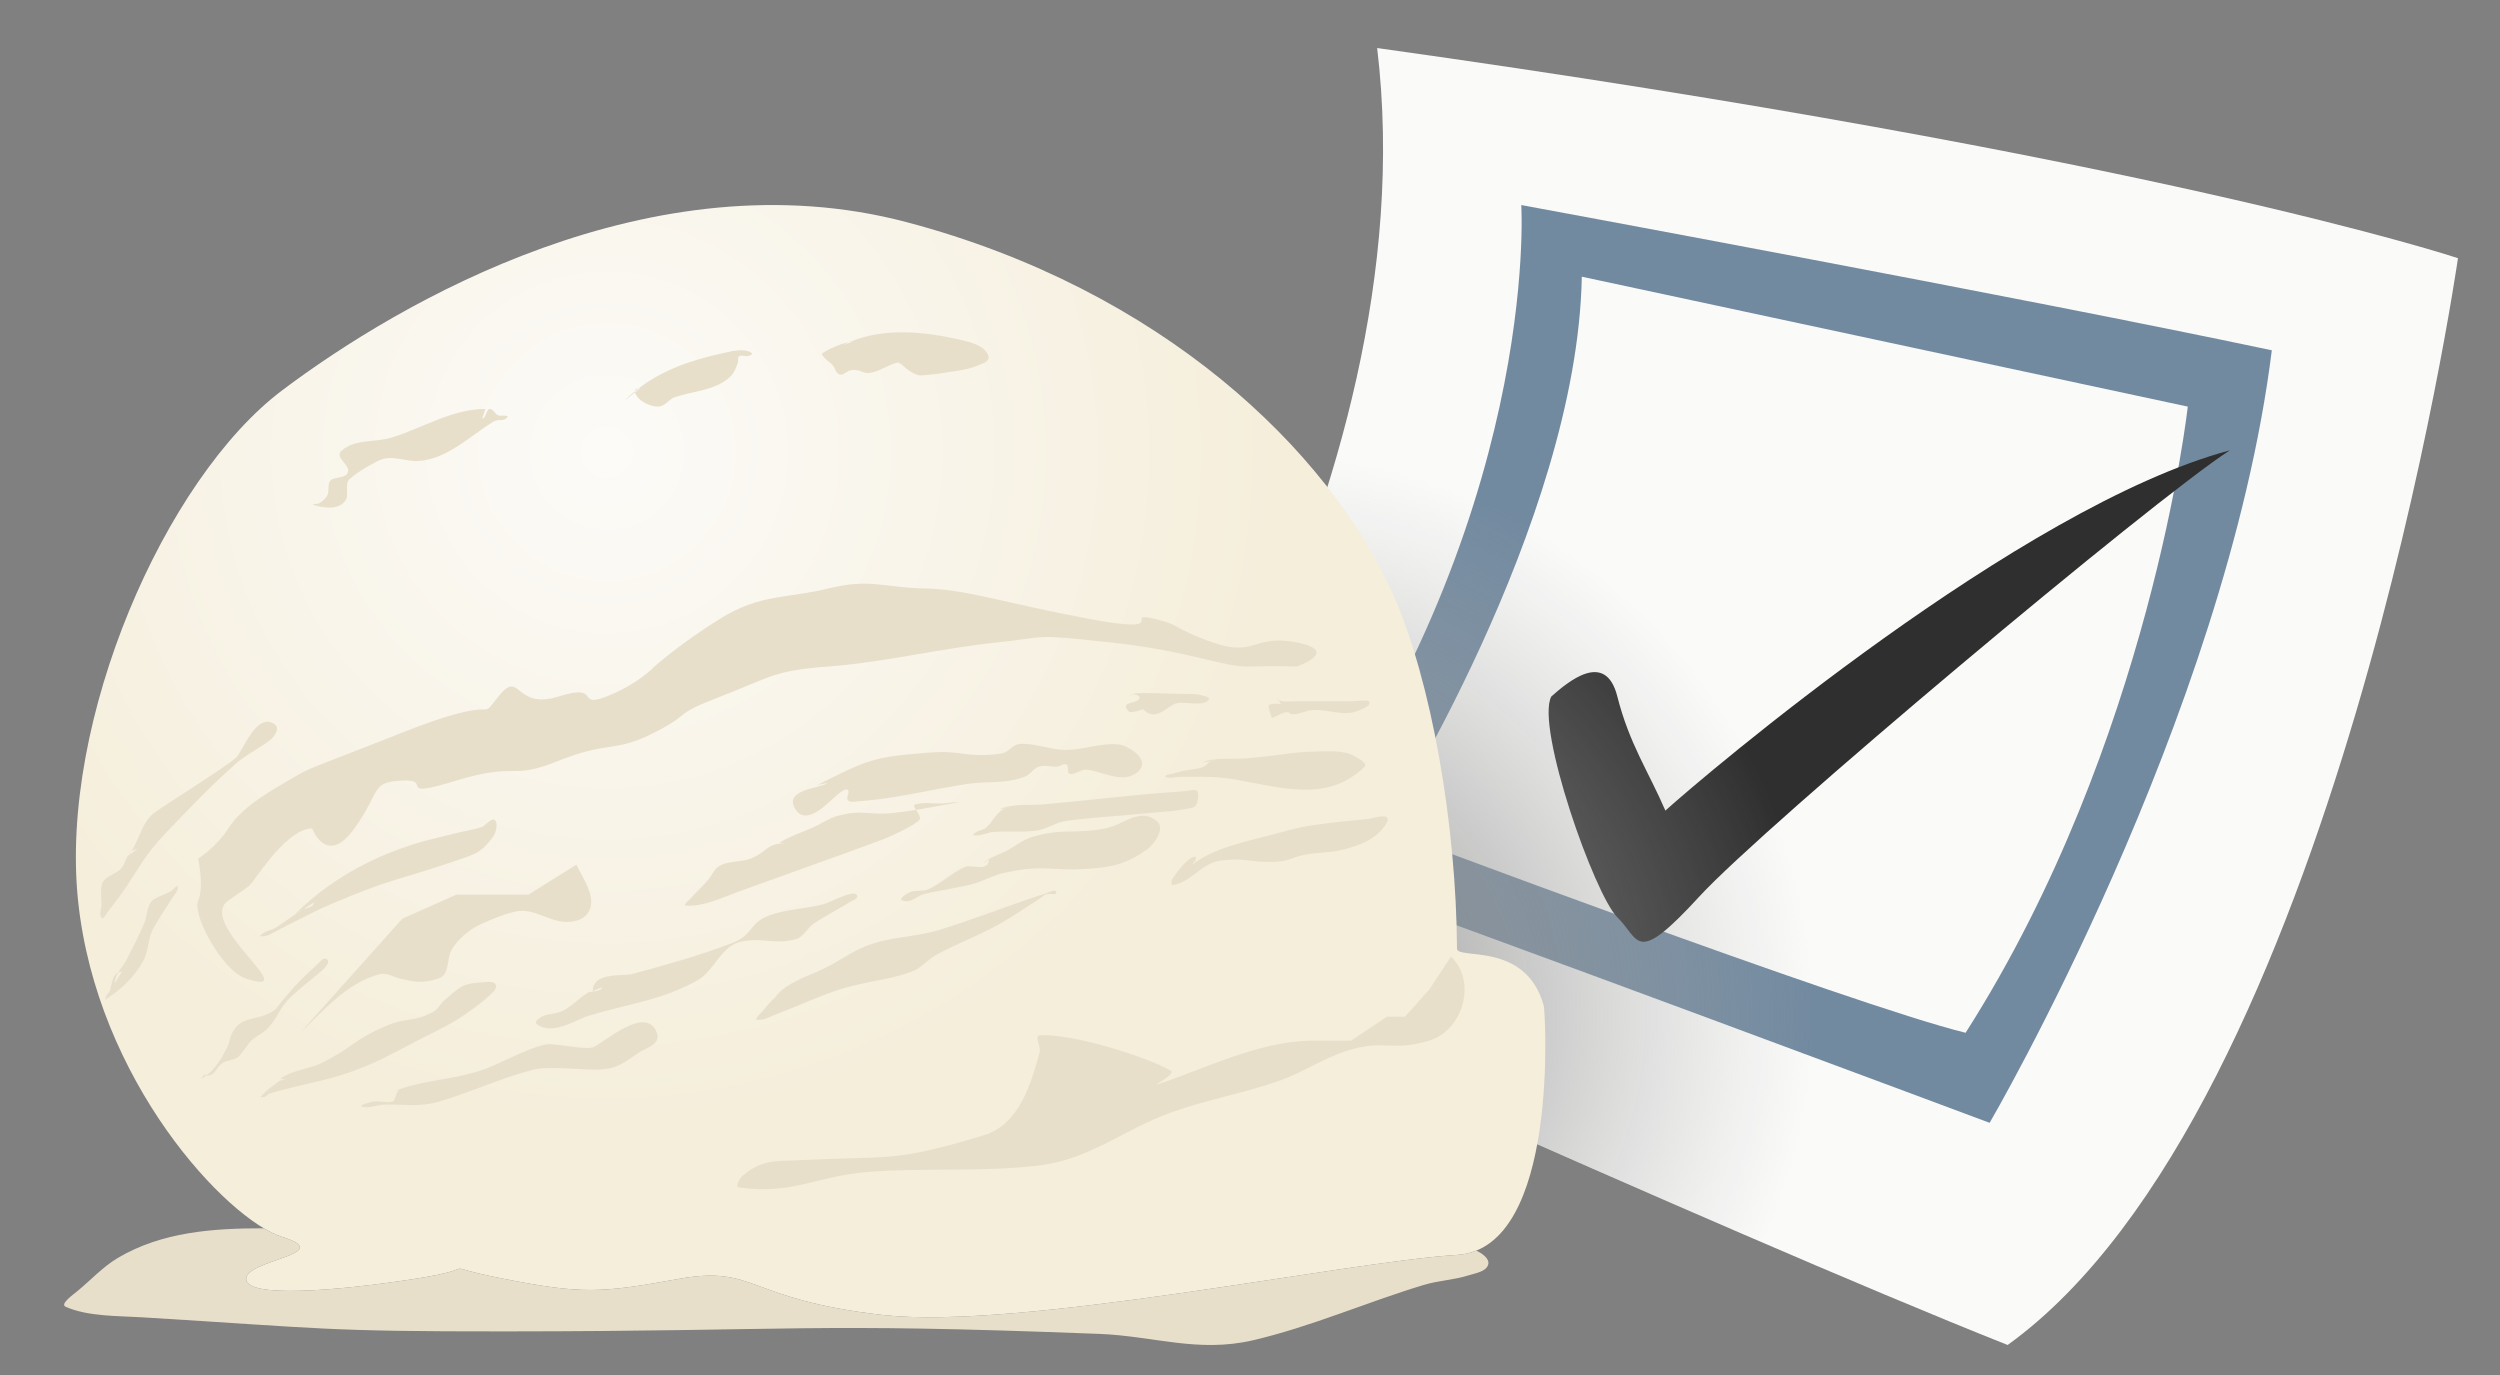 <?xml version="1.0" encoding="UTF-8" standalone="no"?><!DOCTYPE svg PUBLIC "-//W3C//DTD SVG 1.1//EN" "http://www.w3.org/Graphics/SVG/1.1/DTD/svg11.dtd"><svg width="100%" height="100%" viewBox="0 0 200 110" version="1.1" xmlns="http://www.w3.org/2000/svg" xmlns:xlink="http://www.w3.org/1999/xlink" xml:space="preserve" xmlns:serif="http://www.serif.com/" style="fill-rule:evenodd;clip-rule:evenodd;stroke-linejoin:round;stroke-miterlimit:2;"><rect x="0" y="0" width="200" height="110" fill="#808080" stroke="none"/><rect id="logo" x="0" y="0" width="200" height="110.001" style="fill:none;"/><g id="todo"><path d="M88.077,75.897c-0,-0 26.39,-36.228 22.096,-72.054c62.131,8.695 86.464,16.812 86.464,16.812c0,0 -9.788,68.031 -36.026,86.944c-23.211,-9.224 -72.534,-31.702 -72.534,-31.702Z" style="fill:#fafaf9;"/><path d="M121.702,16.404c-0,-0 1.581,25.345 -18.587,52.768c15.091,5.339 56.055,20.655 56.055,20.655c-0,-0 18.897,-32.374 22.576,-61.804c-20.141,-4.266 -60.044,-11.619 -60.044,-11.619Zm4.843,5.732l48.476,10.393c0,-0 -2.951,26.86 -17.773,50.093c-9.123,-2.234 -46.555,-16.333 -46.555,-16.333c-0,0 15.491,-24.336 15.852,-44.153Z" style="fill:#728aa0;"/><path d="M124.103,55.721c1.274,-1.121 4.335,-3.766 5.284,-0c0.95,3.766 2.506,6.027 3.843,9.127c3.015,-2.735 28.427,-24.344 45.154,-28.821c-6.178,3.984 -37.263,30.055 -42.436,35.693c-5.173,5.638 -4.738,3.452 -6.561,1.664c-1.822,-1.789 -6.557,-15.229 -5.284,-17.663" style="fill:#2f2f2f;"/><path d="M88.077,75.897c-0,-0 26.39,-36.228 22.096,-72.054c62.131,8.695 86.464,16.812 86.464,16.812c0,0 -9.788,68.031 -36.026,86.944c-23.211,-9.224 -72.534,-31.702 -72.534,-31.702Z" style="fill:url(#_Radial1);"/></g><g id="ice-cream"><path d="M22.577,98.954c-4.402,-1.384 -14.826,-12.443 -16.332,-26.9c-1.507,-14.458 6.961,-33.78 16.332,-40.831c9.37,-7.051 29.575,-18.841 49.957,-13.45c20.382,5.392 33.754,18.23 38.909,29.782c3.092,6.93 5.068,18.523 5.117,28.342c0.004,0.9 5.532,-0.617 6.944,4.572c0.113,0.415 1.308,19.417 -6.944,19.926c-9.013,0.555 -34.995,6.05 -45.947,4.803c-10.953,-1.246 -10.123,-4.014 -16.333,-2.882c-6.209,1.132 -7.71,1.22 -13.93,0c-6.219,-1.219 -0.969,-0.964 -7.205,0c-6.237,0.964 -13.442,1.555 -13.45,0c-0.009,-1.555 7.284,-1.978 2.882,-3.362Z" style="fill:url(#_Radial2);"/><path d="M21.108,98.265c0.033,0.019 0.065,0.038 0.098,0.057l-0.629,0c0.215,0 0.427,0.001 0.634,0.003c0.499,0.289 0.958,0.501 1.366,0.629c4.402,1.384 -2.891,1.807 -2.882,3.362c0.008,1.555 7.213,0.964 13.45,0c6.236,-0.964 0.986,-1.219 7.205,0c6.22,1.22 7.721,1.132 13.93,0c6.21,-1.132 5.38,1.636 16.333,2.882c10.952,1.247 36.934,-4.248 45.947,-4.803c0.558,-0.035 1.072,-0.153 1.547,-0.345c0.466,0.224 1.074,0.637 0.95,1.105c-0.153,0.583 -1.007,0.692 -1.581,0.875c-1.155,0.367 -2.394,0.411 -3.555,0.76c-4.592,1.383 -9.018,3.345 -13.689,4.433c-4.391,1.022 -7.962,-0.345 -12.304,-0.512c-23.765,-0.919 -23.703,-0.216 -47.522,-0.199c-14.566,0.01 -14.465,-0.242 -29.082,-1.13c-1.866,-0.114 -4.292,-0.054 -6.065,-0.837c-0.487,-0.215 0.547,-0.938 0.957,-1.276c1.066,-0.879 2.015,-1.923 3.202,-2.629c3.52,-2.093 7.645,-2.383 11.69,-2.375Zm94.971,-21.735c2.117,1.999 0.943,5.928 -1.754,6.725c-3.14,0.928 -3.534,-0.181 -6.662,0.84c-1.845,0.603 -3.489,1.727 -5.321,2.37c-2.842,0.997 -5.838,1.518 -8.672,2.538c-3.746,1.349 -6.465,3.741 -10.553,4.237c-4.525,0.549 -9.121,0.154 -13.665,0.514c-4.134,0.327 -6.092,1.852 -10.338,1.242c-0.339,-0.049 0.066,-0.753 0.329,-0.971c1.54,-1.274 2.605,-1.12 4.466,-1.21c7.513,-0.364 7.522,0.187 14.791,-1.99c2.846,-0.853 3.815,-4.199 4.475,-6.662c0.115,-0.431 -0.45,-1.303 -0.005,-1.338c2.39,-0.193 8.477,1.661 10.5,2.832c0.446,0.258 -1.574,1.263 -1.085,1.101c3.856,-1.276 8.052,-3.434 12.252,-3.503l3.243,0l2.883,-1.921l1.441,0l1.921,-2.153l1.754,-2.651Zm-84.144,10.649l-0.45,0.129c2.596,-0.974 4.229,-0.819 6.862,-1.634c1.608,-0.497 3.71,-1.817 5.392,-2.124c0.626,-0.114 3.044,0.458 3.677,0.245c0.82,-0.276 4.268,-3.526 5.147,-1.144c0.313,0.851 -0.831,1.178 -1.308,1.471c-1.118,0.687 -1.603,1.283 -2.983,1.42c-1.501,0.15 -4.178,-0.335 -5.676,0.05c-2.549,0.656 -4.949,1.802 -7.475,2.539c-1.615,0.471 -2.733,0.187 -4.371,0.239c-0.602,0.019 -1.217,0.322 -1.798,0.163c-0.317,-0.086 0.574,-0.354 0.899,-0.408c0.51,-0.085 1.054,0.141 1.552,-0c0.241,-0.068 0.263,-0.779 0.532,-0.946l0.122,-0.034c-0.046,-0 -0.086,0.012 -0.122,0.034Zm-9.518,-0.851c0.607,-0.608 2.478,-0.879 3.186,-1.226c2.766,-1.356 2.51,-1.843 5.352,-3.059c1.545,-0.662 2.225,-0.264 3.716,-1.107c0.371,-0.21 0.565,-0.642 0.888,-0.921c1.431,-1.237 1.452,-1.327 3.367,-1.458c0.233,-0.015 0.524,-0.026 0.685,0.143c0.122,0.129 0.073,0.398 -0.045,0.531c-0.518,0.58 -1.152,1.051 -1.778,1.512c-1.453,1.073 -2.55,1.574 -4.154,2.383c-1.368,0.69 -2.696,1.468 -4.11,2.058c-3.308,1.379 -4.504,1.297 -7.924,2.287c-0.168,0.049 -0.271,0.233 -0.436,0.288c-0.096,0.032 -0.368,0.031 -0.3,-0.043c0.433,-0.468 0.95,-0.856 1.471,-1.225c0.14,-0.1 0.662,-0.163 0.49,-0.163l-0.408,-0Zm-5.94,-0.494c-0.061,0.102 -0.098,0.218 -0.007,0.234c-0.134,0.097 -0.275,0.184 -0.426,0.26l0.433,-0.494c0.05,-0.085 0.117,-0.16 0.139,-0.16l-0.139,0.16Zm-0.007,0.234c0.722,-0.524 1.214,-1.336 1.617,-2.11c0.425,-0.816 0.189,-0.955 0.735,-1.715c0.551,-0.767 1.654,-0.737 2.426,-1.054c0.983,-0.404 0.845,-0.568 1.504,-1.337c1.293,-1.509 1.318,-1.462 2.769,-2.838c0.104,-0.098 0.34,-0.413 0.554,-0.32c0.628,0.271 -0.583,1.173 -0.636,1.219c-0.729,0.633 -1.516,1.202 -2.205,1.879c-0.934,0.916 -0.873,1.388 -1.716,2.369c-0.428,0.498 -1.007,0.692 -1.471,1.144c-0.229,0.224 -0.774,1.13 -1.062,1.307c-0.344,0.212 -0.8,0.194 -1.143,0.409c-0.618,0.385 -0.552,1.016 -1.341,1.049c-0.011,0 -0.022,-0 -0.031,-0.002Zm15.714,-12.573l4.323,-1.922l5.764,0l3.843,-2.401c0.33,0.685 0.739,1.335 1.002,2.049c0.525,1.431 -0.129,2.502 -1.719,2.533c-1.478,0.03 -2.689,-1.186 -4.226,-0.815c-0.989,0.239 -1.938,0.637 -2.857,1.072c-0.836,0.396 -1.808,1.235 -2.237,2.076c-0.322,0.631 -0.103,1.913 -1.021,2.2c-1.245,0.39 -1.795,0.29 -3.041,0.005c-0.547,-0.125 -1.061,-0.512 -1.668,-0.351c-2.592,0.689 -4.494,2.931 -6.329,4.681l8.166,-9.127Zm15.232,5.807c-0,-1.573 2.4,-1.177 3.186,-1.389c2.67,-0.719 5.341,-1.465 7.924,-2.451c1.886,-0.72 1.281,-1.643 3.187,-2.287c1.315,-0.446 2.738,-0.479 4.084,-0.817c0.476,-0.12 0.906,-0.379 1.365,-0.553c0.441,-0.168 1.356,-0.57 1.413,-0.101c0.026,0.211 -0.31,0.295 -0.49,0.408c-0.993,0.624 -2.05,1.143 -3.023,1.798c-0.429,0.289 -0.825,1.088 -1.389,1.225c-1.89,0.46 -2.351,-0.138 -4.248,0.164c-1.729,0.274 -2.22,2.314 -3.585,3.101c-2.782,1.604 -5.746,1.941 -8.751,2.862c-1.148,0.352 -2.89,1.623 -4.167,0.654c-0.23,-0.175 0.299,-0.558 0.572,-0.654c0.506,-0.175 1.078,-0.16 1.553,-0.408c0.743,-0.389 1.322,-1.04 2.042,-1.471c0.113,-0.067 1.062,-0.048 1.062,-0.408l-0.735,0.327Zm14.583,0.457c1.005,-1.231 2.695,-1.66 4.043,-2.336c1.079,-0.541 2.066,-1.269 3.187,-1.716c2.046,-0.817 3.794,-0.677 5.882,-1.307c2.399,-0.723 4.737,-1.638 7.107,-2.451c0.489,-0.167 0.982,-0.324 1.471,-0.49c0.259,-0.088 0.784,-0.354 0.817,-0.082c0.033,0.272 -0.55,0.064 -0.807,0.158c-0.211,0.077 -0.366,0.259 -0.556,0.379c-1.148,0.726 -2.263,1.511 -3.457,2.159c-1.542,0.837 -3.197,1.452 -4.739,2.288c-0.723,0.392 -1.267,1.11 -2.042,1.389c-1.807,0.65 -3.765,0.792 -5.6,1.362c-1.693,0.527 -3.295,1.311 -4.959,1.923c-0.582,0.214 -1.159,0.606 -1.777,0.554c-0.261,-0.022 0.243,-0.467 0.408,-0.669c0.325,-0.4 0.667,-0.787 1.022,-1.161Zm0,0c0.121,-0.126 0.243,-0.252 0.367,-0.376l-0.572,0.654c0.065,-0.097 0.133,-0.189 0.205,-0.278Zm-52.55,-1.949c0.197,-0.331 0.461,-0.635 0.631,-0.959c0.522,-0.992 1.03,-1.993 1.471,-3.023c0.235,-0.549 0.17,-1.529 0.789,-1.901c0.422,-0.254 0.907,-0.388 1.335,-0.631c0.185,-0.106 0.289,-0.342 0.49,-0.409c0.074,-0.025 0.059,0.152 0.047,0.229c-0.017,0.105 -0.075,0.2 -0.129,0.29c-0.098,0.161 -0.225,0.303 -0.326,0.461c-0.498,0.785 -1.007,1.564 -1.471,2.37c-0.471,0.818 -0.376,1.816 -0.827,2.642c-0.689,1.261 -1.806,2.323 -3.012,3.076c-0.102,0.064 0.038,-0.241 0.091,-0.348c0.058,-0.115 0.189,-0.185 0.235,-0.305c0.165,-0.431 0.163,-1.262 0.676,-1.492Zm-0,-0c0.086,-0.039 0.186,-0.06 0.305,-0.06l-0.572,0.898c-0,-0.31 0.113,-0.582 0.267,-0.838Zm10.246,0.488c4.757,1.532 -4.035,-4.427 -1.441,-6.244c2.594,-1.818 1.195,-0.695 3.362,-3.363c2.168,-2.668 3.363,-2.402 3.363,-2.402c-0,0 1.154,3.075 3.362,0c2.208,-3.074 1.265,-3.717 3.843,-3.842c2.578,-0.126 -0.697,1.529 4.323,-0c5.02,-1.53 4.164,0.033 8.166,-1.578c4.003,-1.611 4.476,-0.622 7.686,-2.265c3.21,-1.644 1.231,-1.313 5.284,-2.883c4.053,-1.569 4.304,-2.085 8.646,-2.401c4.342,-0.317 9.155,-1.484 13.45,-1.922c4.296,-0.437 2.598,-0.711 9.127,0c6.53,0.711 8.929,1.983 11.048,1.922c2.119,-0.062 3.843,-0 3.843,-0c0,-0 3.511,-1.229 0,-1.922c-3.511,-0.693 -3.301,1.204 -6.725,0c-3.423,-1.203 -2.354,-1.362 -4.803,-1.921c-2.45,-0.559 1.711,1.324 -5.284,-0c-6.995,-1.325 -9.626,-2.33 -12.97,-2.402c-3.344,-0.072 -4.369,-0.822 -7.686,0c-3.317,0.822 -5.423,0.407 -8.646,2.402c-3.223,1.994 -5.284,3.843 -5.284,3.843c-0,-0 -1.322,1.418 -3.843,2.401c-2.521,0.984 -0.314,-1.111 -3.843,0c-3.529,1.112 -3.014,-2.259 -4.803,0c-1.789,2.26 0.714,-0.452 -7.686,2.883c-8.4,3.335 -6.917,2.563 -9.127,3.843c-2.209,1.279 -3.823,2.321 -4.803,3.842c-0.981,1.521 -2.402,2.402 -2.402,2.402c-0,0 0.493,2.245 -0,3.363c-0.493,1.118 1.924,5.627 3.843,6.244Zm3.816,-5.074c1.805,-1.798 3.739,-3.149 6.022,-4.276c1.093,-0.54 2.237,-0.98 3.394,-1.361c1.186,-0.39 2.413,-0.641 3.623,-0.948c0.679,-0.172 1.38,-0.265 2.042,-0.49c0.102,-0.035 0.74,-0.715 0.947,-0.576c0.388,0.261 0.094,1.113 -0.075,1.342c-0.839,1.137 -1.22,1.338 -2.54,1.792c-5.276,1.814 -5.368,1.458 -10.504,3.651c-1.367,0.583 -2.673,1.298 -4.003,1.96c-0.402,0.2 -1.04,0.675 -1.553,0.572c-0.126,-0.025 0.152,-0.219 0.265,-0.283c0.276,-0.158 0.606,-0.207 0.879,-0.37c0.519,-0.31 1.006,-0.671 1.503,-1.013Zm-13.012,-5.112c0.693,-0.999 0.832,-2.344 1.869,-3.107c0.876,-0.645 5.73,-3.662 6.536,-4.412c0.507,-0.472 1.634,-3.701 3.072,-2.645c0.483,0.354 -0.102,1.052 -0.37,1.259c-0.9,0.692 -1.954,1.182 -2.801,1.937c-1.941,1.731 -3.749,3.608 -5.538,5.495c-1.779,1.876 -2.07,2.736 -3.533,4.843c-0.347,0.501 -0.743,0.967 -1.106,1.458c-0.138,0.187 -0.354,0.654 -0.508,0.48c-0.209,-0.237 -0.007,-0.744 -0,-0.981c0.012,-0.435 -0.17,-1.552 0.163,-1.96c0.358,-0.44 0.992,-0.577 1.389,-0.981c0.229,-0.233 0.347,-0.664 0.537,-1.013l0.77,-0.539c-0.2,-0 -0.355,0.063 -0.48,0.166c-0.081,0.117 -0.17,0.229 -0.269,0.335c-0.007,0.013 -0.014,0.025 -0.021,0.038l-0.047,0.033c0.023,-0.023 0.046,-0.047 0.068,-0.071c0.075,-0.13 0.161,-0.247 0.269,-0.335Zm13.781,4.623l0.833,-0.541c-0,0.383 -0.581,0.446 -0.833,0.541l-0.801,0.521c0.011,-0.011 0.021,-0.022 0.032,-0.032c0.231,-0.159 0.463,-0.314 0.703,-0.458c0.018,-0.011 0.04,-0.021 0.066,-0.031Zm48.999,-7.945c-0.136,-0.212 -0.226,-0.389 -0.047,-0.439c0.735,-0.205 1.525,-0.04 2.287,-0.081c0.247,-0.014 0.49,-0.065 0.736,-0.082c0.135,-0.01 0.542,-0.024 0.408,-0c-1.127,0.202 -2.253,0.421 -3.384,0.602c0.173,0.27 0.42,0.596 0.28,0.787c-0.317,0.43 -2.402,1.382 -2.86,1.552c-3.826,1.426 -7.682,2.77 -11.519,4.167c-1.168,0.425 -3.007,1.303 -4.33,1.143c-0.232,-0.028 0.254,-0.396 0.409,-0.572c0.445,-0.506 0.946,-0.962 1.388,-1.47c0.294,-0.337 0.45,-0.808 0.817,-1.062c0.717,-0.496 1.851,-0.343 2.615,-0.654c1.131,-0.461 1.23,-1.042 2.237,-1.19c0.327,-0.389 2.374,-1.131 2.664,-1.261c0.671,-0.3 1.282,-0.75 1.989,-0.948c2.03,-0.571 2.527,-0.018 4.576,-0.251c0.58,-0.066 1.157,-0.148 1.734,-0.241Zm5.345,4.3c0.525,-0.526 1.307,-0.708 1.96,-1.062c0.654,-0.354 1.25,-0.847 1.961,-1.062c2.54,-0.77 3.481,-0.173 6.046,-0.736c1.3,-0.285 2.623,-1.65 3.948,-0.548c0.771,0.642 -0.321,1.949 -0.762,2.264c-1.588,1.131 -2.734,1.428 -4.657,1.552c-3.383,0.219 -3.421,-0.38 -6.781,0.327c-0.876,0.185 -1.667,0.669 -2.532,0.899c-1.291,0.343 -2.629,0.482 -3.922,0.817c-0.625,0.162 -0.965,0.765 -1.715,0.49c-0.326,-0.12 0.429,-0.615 0.763,-0.705c0.443,-0.119 0.945,-0.001 1.361,-0.194c1.042,-0.482 1.889,-1.336 2.941,-1.797c0.424,-0.186 1.879,0.448 1.879,-0.572l-0.49,0.327Zm16.747,0.081c1.826,-1.368 4.148,-1.801 6.291,-2.369c2.389,-0.632 2.365,-0.672 4.82,-0.98c1.033,-0.13 2.072,-0.197 3.105,-0.327c0.17,-0.021 1.906,-0.595 1.307,0.409c-0.774,1.296 -2.372,1.837 -3.749,2.132c-0.861,0.184 -1.756,0.165 -2.624,0.318c-1.323,0.234 -1.244,0.555 -2.589,0.594c-2.139,0.061 -2.14,-0.357 -4.273,-0.103c-1.518,0.18 -2.338,1.735 -3.84,1.96c-0.177,0.027 -0.107,-0.392 -0.003,-0.538c0.322,-0.453 0.653,-0.906 1.052,-1.292c0.206,-0.198 0.453,-0.416 0.738,-0.437c0.131,-0.01 0.06,0.388 -0.071,0.388l-0.164,0.245Zm-33.055,-1.68c0.156,-0.023 0.334,-0.035 0.54,-0.035l-0.572,0.081c0.008,-0.014 0.018,-0.03 0.032,-0.046Zm18.099,-2.819l-0.484,0.088c0.998,-0.499 2.468,-0.318 3.513,-0.409c2.753,-0.238 5.499,-0.559 8.251,-0.817c1.034,-0.096 2.071,-0.153 3.105,-0.245c0.129,-0.011 0.85,-0.189 0.98,0c0.163,0.238 0.067,1.209 -0.327,1.307c-1.304,0.326 -2.666,0.349 -4.003,0.491c-2.013,0.212 -4.039,0.302 -6.045,0.571c-1.113,0.15 -1.573,0.701 -2.696,0.817c-1.084,0.112 -2.181,0.009 -3.268,0.082c-0.369,0.025 -1.155,0.403 -1.553,0.245c-0.114,-0.045 0.154,-0.201 0.261,-0.263c0.225,-0.131 0.52,-0.14 0.72,-0.309c0.511,-0.431 0.864,-1.298 1.546,-1.558l0.415,-0.076c-0.152,0 -0.289,0.028 -0.415,0.076Zm-15.026,-1.873c4.057,-2.028 4.412,-2.247 8.957,-2.592c2.712,-0.206 2.877,0.434 5.59,0.1c1.05,-0.13 0.857,-0.841 1.975,-0.803c1.025,0.035 2.018,0.407 3.042,0.477c1.525,0.105 3.049,-0.593 4.568,-0.42c0.689,0.079 2.607,1.186 1.521,2.176c-1.181,1.076 -2.95,-0.1 -4.167,-0.163c-0.448,-0.024 -0.873,0.441 -1.307,0.326c-0.25,-0.065 -0.022,-0.605 -0.245,-0.735c-0.217,-0.126 -0.485,0.145 -0.735,0.164c-0.489,0.036 -1.003,-0.147 -1.471,-0c-0.447,0.139 -0.703,0.658 -1.144,0.817c-1.626,0.585 -2.906,0.325 -4.575,0.571c-1.997,0.295 -3.969,0.746 -5.964,1.062c-0.92,0.147 -1.847,0.264 -2.777,0.327c-0.273,0.019 -0.633,0.121 -0.817,-0.081c-0.183,-0.202 0.155,-0.594 -0,-0.817c-0.163,-0.234 -0.858,0.375 -0.899,0.408c-0.565,0.461 -2.446,2.631 -3.349,1.062c-0.906,-1.574 2.195,-1.623 2.614,-2.042l-0.817,0.163Zm31.517,-1.908l-0.718,0.111c0.867,-0.434 2.531,-0.254 3.432,-0.327c3.438,-0.279 3.401,-0.57 6.862,-0.572c0.471,-0 0.951,0.044 1.402,0.18c0.379,0.113 0.71,0.352 1.049,0.555c0.079,0.048 0.402,0.325 0.245,0.491c-0.343,0.362 -0.757,0.654 -1.179,0.919c-3.052,1.916 -7.012,0.327 -10.177,-0.021c-1.137,-0.125 -2.287,-0.077 -3.431,-0.081c-0.322,-0.002 -0.821,0.173 -1.144,-0c-0.206,-0.112 0.421,-0.216 0.648,-0.274c0.275,-0.07 0.545,-0.159 0.823,-0.217c0.46,-0.096 0.94,-0.106 1.389,-0.245c0.437,-0.135 0.492,-0.405 0.799,-0.519l0.344,-0.053c-0.146,0 -0.255,0.02 -0.344,0.053Zm5.366,-4.908c0.318,0.215 1.175,0.117 1.433,0.117l4.411,-0c0.102,-0 1.256,-0.133 1.389,-0c0.409,0.409 -1.129,0.863 -1.307,0.899c-1.192,0.238 -2.587,-0.472 -3.758,-0.082c-0.144,0.048 -1.031,0.358 -1.226,0.163c-0.398,-0.398 -1.385,0.497 -1.47,0.327c-0.057,-0.113 -0.324,-0.901 -0.245,-0.98c0.164,-0.165 0.755,-0.137 0.966,-0.107l0.014,0.025c0.095,0 0.072,-0.013 -0.014,-0.025l-0.193,-0.337c-0.075,-0.051 -0.12,-0.119 -0.12,-0.21l0.12,0.21Zm-11.675,-0.449c0.271,-0.106 0.735,-0.088 0.935,-0.088c1.213,0 2.667,0.082 4.003,0.082c0.18,0 1.449,0.185 1.144,0.49c-0.593,0.592 -2.047,-0.038 -2.778,0.327c-0.685,0.343 -1.494,1.366 -2.451,0.409c-0.027,-0.027 -0.954,0.353 -1.144,0.163c-0.744,-0.744 0.502,-0.665 0.736,-0.899c0.349,-0.349 -0.156,-0.459 -0.445,-0.484Zm-0.167,0.114l0.04,-0.12c0.031,0 0.076,0.002 0.127,0.006c-0.072,0.028 -0.131,0.065 -0.167,0.114l-0.042,0.125c0,-0.049 0.015,-0.09 0.042,-0.125Zm-51.599,-22.932c-2.687,0 -5.048,1.548 -7.531,2.298c-1.288,0.389 -2.844,0.084 -3.957,1.021c-0.622,0.523 0.585,1.108 0.511,1.659c-0.087,0.64 -1.18,0.396 -1.455,0.792c-0.217,0.312 -0.041,0.78 -0.205,1.123c-0.13,0.272 -0.388,0.472 -0.638,0.638c-0.146,0.098 -0.675,0.067 -0.511,0.128c0.748,0.277 2.254,0.498 2.681,-0.511c0.097,-0.229 -0.051,-1.181 0.128,-1.404c0.412,-0.514 1.966,-1.413 2.553,-1.659c1.001,-0.421 2.066,0.154 3.079,0.081c2.346,-0.171 4.104,-2.009 5.984,-3.145c0.441,-0.266 0.764,0.054 1.149,-0.383c0.057,-0.065 -0.153,-0.089 -0.238,-0.103c-0.174,-0.029 -0.368,0.049 -0.528,-0.024c-0.248,-0.114 -0.369,-0.47 -0.639,-0.511c-0.328,-0.05 -0.306,0.766 -0.638,0.766l0.255,-0.766Zm12.269,-1.654c1.971,-1.501 4.298,-2.279 6.751,-2.814c0.561,-0.122 1.724,-0.438 2.298,0c0.114,0.087 -0.209,0.232 -0.351,0.247c-0.187,0.02 -0.485,-0.112 -0.67,0.009c-0.131,0.085 -0.057,0.368 -0.089,0.471c-0.162,0.521 -0.356,0.975 -0.8,1.326c-1.223,0.964 -2.844,0.994 -4.256,1.479c-0.513,0.177 -0.676,0.658 -1.246,0.74c-0.444,0.064 -1.168,-0.234 -1.497,-0.51c-0.174,-0.145 -0.395,-0.407 -0.444,-0.62l0.418,-0.333c-0.042,-0 -0.079,0.001 -0.114,0.005c-0.105,0.08 -0.21,0.163 -0.313,0.247c-0.001,0.026 0.003,0.053 0.009,0.081l-0.859,0.688c0.274,-0.275 0.558,-0.53 0.85,-0.769c0,-0.126 0.085,-0.224 0.313,-0.247Zm16.834,-3.687c2.836,-1.202 6.048,-0.85 8.974,-0.173c0.74,0.171 1.888,0.428 2.18,1.298c0.071,0.208 -0.164,0.442 -0.317,0.512c-0.892,0.41 -1.414,0.539 -2.382,0.682c-0.9,0.134 -1.8,0.3 -2.709,0.341c-0.382,0.018 -0.9,-0.338 -1.179,-0.544c-0.129,-0.095 -0.508,-0.534 -0.736,-0.477c-0.671,0.17 -1.259,0.597 -1.929,0.772c-0.885,0.231 -0.854,-0.296 -1.764,-0.171c-0.286,0.039 -0.5,0.34 -0.788,0.361c-0.392,0.029 -0.471,-0.524 -0.625,-0.707c-0.271,-0.322 -0.688,-0.525 -0.893,-0.893c-0.059,-0.105 0.148,-0.197 0.252,-0.258c0.461,-0.267 1.29,-0.65 1.916,-0.743Zm-0,0c0.09,-0.013 0.177,-0.02 0.257,-0.02l-0.766,0.255c0.168,-0.084 0.338,-0.162 0.509,-0.235Z" style="fill:#e8dfcb;"/></g><defs><radialGradient id="_Radial1" cx="0" cy="0" r="1" gradientUnits="userSpaceOnUse" gradientTransform="matrix(42.357,-15.604,15.604,42.357,100,81.29)"><stop offset="0" style="stop-color:#878787;stop-opacity:1"/><stop offset="1" style="stop-color:#aeaeae;stop-opacity:0"/></radialGradient><radialGradient id="_Radial2" cx="0" cy="0" r="1" gradientUnits="userSpaceOnUse" gradientTransform="matrix(36.987,39.313,-39.313,36.987,48.516,36.027)"><stop offset="0" style="stop-color:#fcfbf8;stop-opacity:1"/><stop offset="1" style="stop-color:#f5eedb;stop-opacity:1"/></radialGradient></defs></svg>